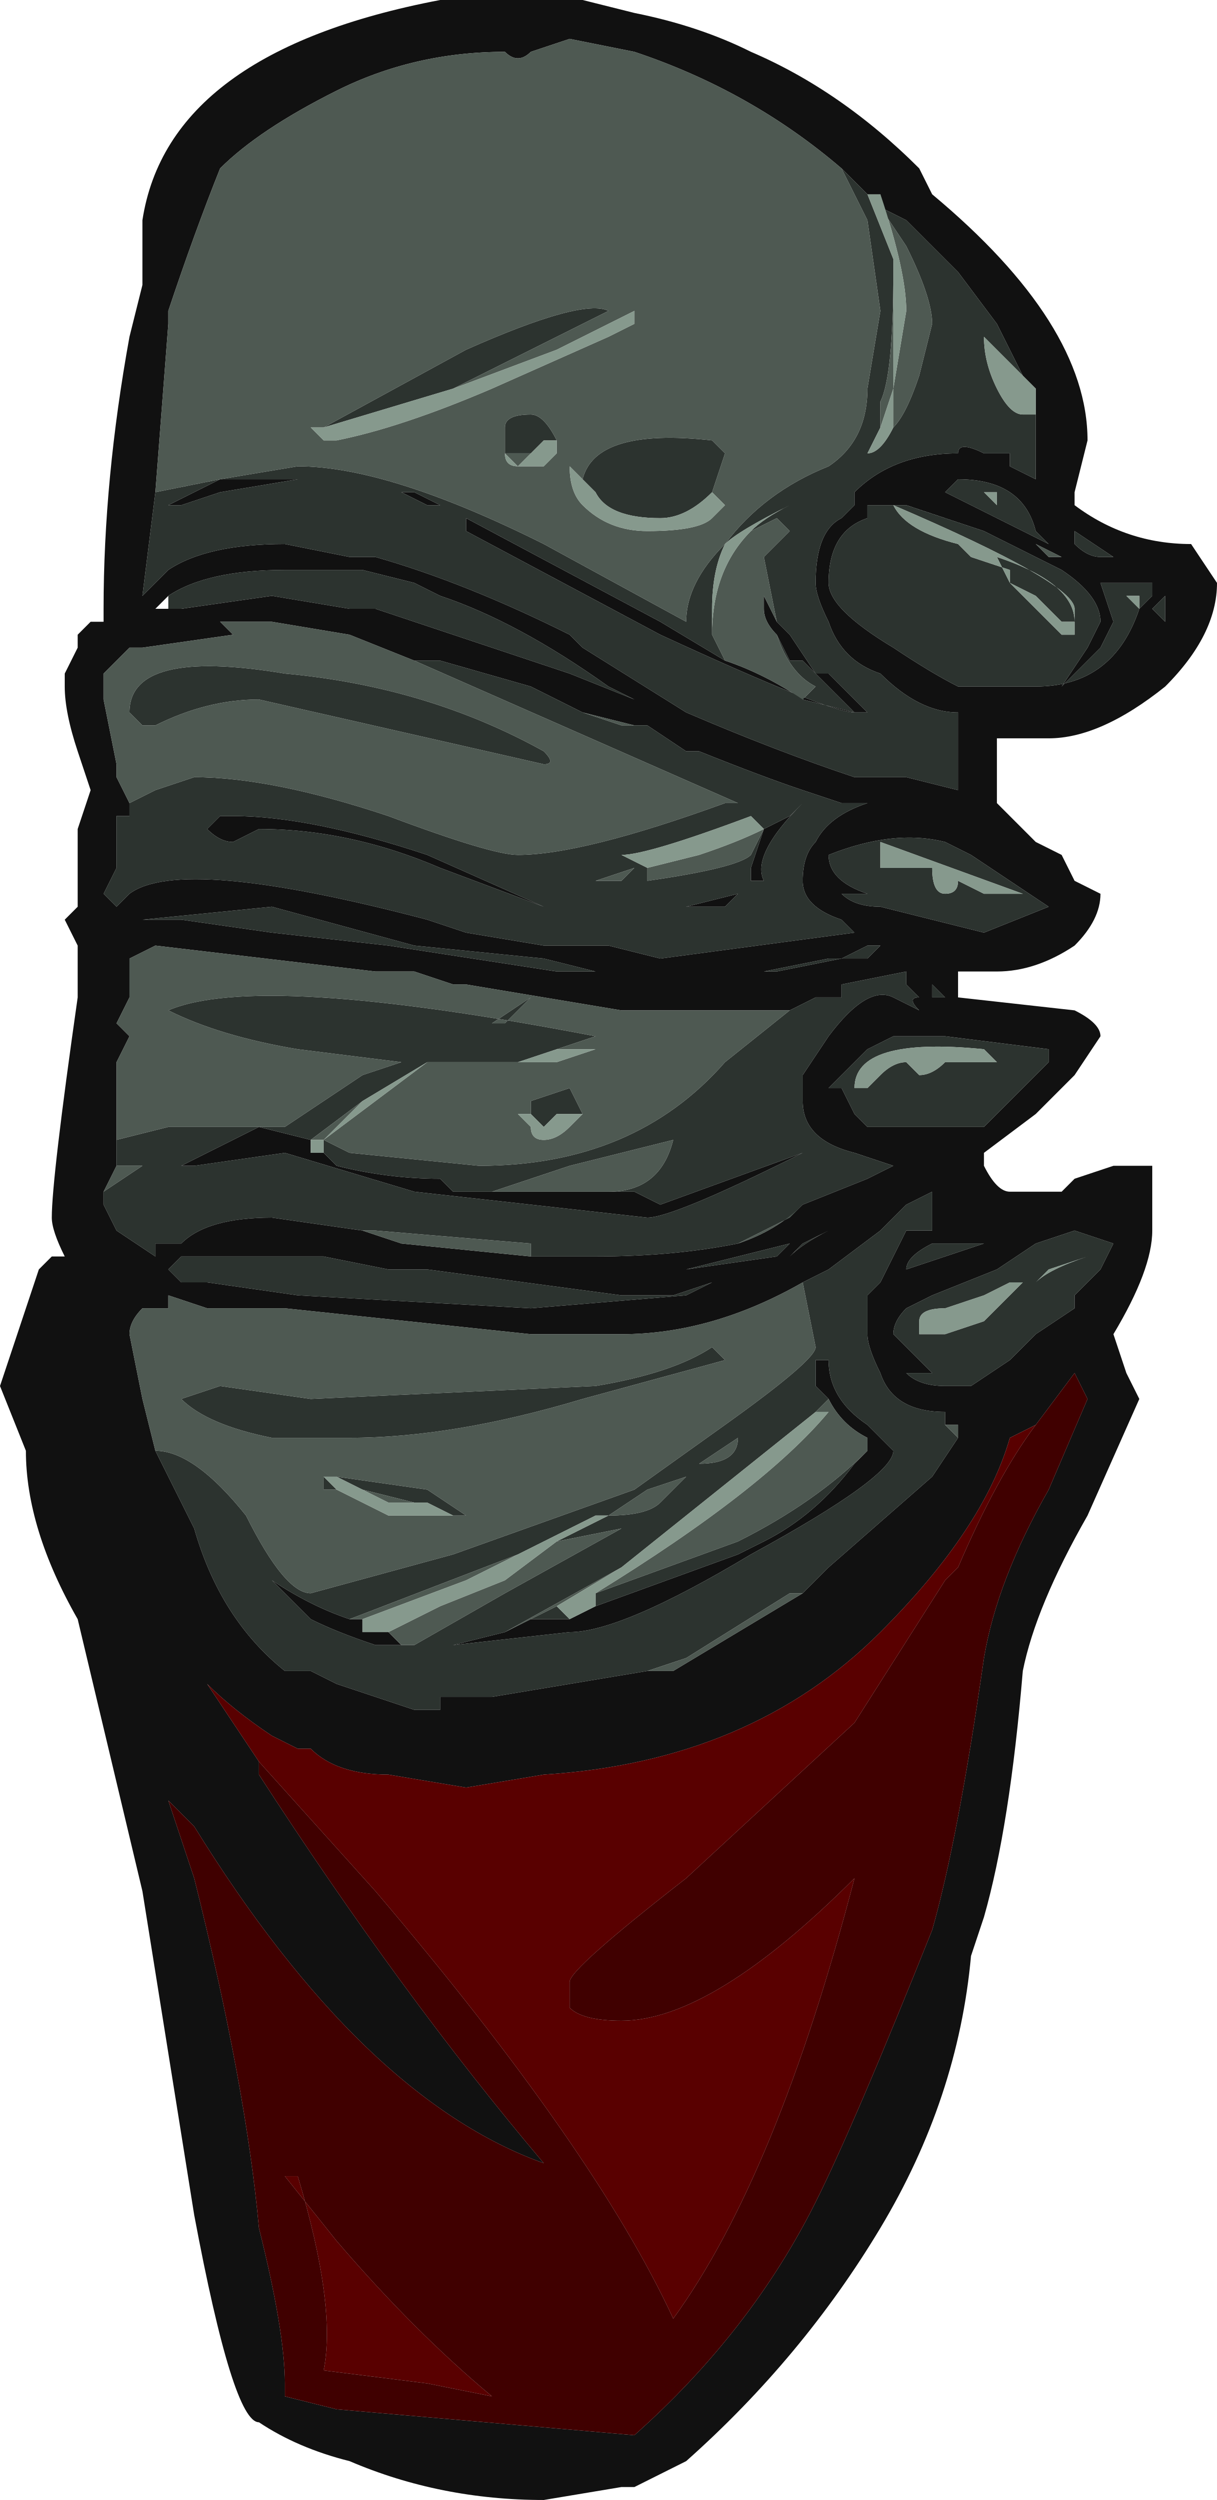 <?xml version="1.0" encoding="UTF-8" standalone="no"?>
<svg xmlns:ffdec="https://www.free-decompiler.com/flash" xmlns:xlink="http://www.w3.org/1999/xlink" ffdec:objectType="frame" height="67.55px" width="32.9px" xmlns="http://www.w3.org/2000/svg">
  <g transform="matrix(1.0, 0.0, 0.0, 1.0, -1.05, 48.3)">
    <use ffdec:characterId="39" height="9.65" transform="matrix(7.0, 0.0, 0.0, 7.0, 1.05, -48.3)" width="4.7" xlink:href="#shape0"/>
  </g>
  <defs>
    <g id="shape0" transform="matrix(1.0, 0.0, 0.0, 1.0, -0.15, 6.9)">
      <path d="M3.5 -6.15 L3.4 -6.25 Q3.05 -6.55 2.6 -6.7 L2.35 -6.75 2.2 -6.7 Q2.15 -6.65 2.1 -6.7 1.75 -6.7 1.45 -6.55 1.15 -6.4 1.0 -6.25 0.9 -6.0 0.8 -5.7 L0.8 -5.65 0.75 -5.0 0.7 -4.6 0.8 -4.7 Q0.95 -4.8 1.25 -4.8 L1.5 -4.75 1.6 -4.75 Q1.95 -4.65 2.35 -4.45 L2.4 -4.4 2.8 -4.15 Q3.15 -4.0 3.45 -3.9 L3.65 -3.9 3.85 -3.85 3.85 -4.15 Q3.7 -4.15 3.55 -4.3 3.4 -4.35 3.35 -4.5 3.3 -4.6 3.3 -4.65 3.3 -4.85 3.4 -4.9 L3.45 -4.95 3.45 -5.0 Q3.6 -5.15 3.85 -5.15 3.85 -5.2 3.95 -5.15 L4.05 -5.15 4.05 -5.1 4.15 -5.05 4.15 -5.3 4.15 -5.4 4.1 -5.45 4.0 -5.65 3.85 -5.85 3.65 -6.05 3.55 -6.1 3.55 -6.15 3.5 -6.15 M1.0 -5.05 L1.3 -5.05 1.0 -5.0 0.85 -4.95 0.8 -4.95 1.0 -5.05 M3.7 -6.25 L3.75 -6.15 Q4.35 -5.65 4.35 -5.2 L4.3 -5.0 4.3 -4.95 Q4.5 -4.8 4.75 -4.8 L4.85 -4.65 Q4.85 -4.45 4.65 -4.25 4.4 -4.05 4.2 -4.05 L4.0 -4.05 4.0 -3.8 4.15 -3.65 4.25 -3.6 4.3 -3.5 4.4 -3.45 Q4.4 -3.35 4.3 -3.25 4.15 -3.15 4.0 -3.15 L3.85 -3.15 3.85 -3.05 4.3 -3.0 Q4.4 -2.95 4.4 -2.9 L4.3 -2.75 4.15 -2.6 3.95 -2.45 3.95 -2.4 Q4.0 -2.3 4.05 -2.3 L4.25 -2.3 4.3 -2.35 4.45 -2.4 4.6 -2.4 4.6 -2.15 Q4.6 -2.0 4.45 -1.75 L4.5 -1.6 4.55 -1.5 4.35 -1.05 Q4.15 -0.7 4.1 -0.45 4.05 0.15 3.95 0.5 L3.9 0.65 Q3.85 1.2 3.55 1.7 3.25 2.2 2.8 2.6 L2.6 2.7 2.55 2.7 2.25 2.75 Q1.85 2.75 1.5 2.6 1.3 2.55 1.15 2.45 1.05 2.45 0.9 1.65 L0.7 0.4 0.45 -0.65 Q0.25 -1.0 0.25 -1.3 L0.15 -1.55 0.3 -2.0 0.35 -2.05 0.4 -2.05 Q0.35 -2.15 0.35 -2.2 0.35 -2.35 0.45 -3.05 L0.45 -3.25 0.4 -3.35 0.45 -3.4 0.45 -3.5 Q0.45 -3.6 0.45 -3.7 L0.5 -3.85 0.45 -4.0 Q0.4 -4.15 0.4 -4.25 L0.4 -4.3 0.45 -4.4 0.45 -4.45 0.5 -4.5 0.55 -4.5 0.55 -4.55 Q0.55 -5.05 0.65 -5.6 L0.7 -5.8 0.7 -6.05 Q0.8 -6.7 1.85 -6.9 L2.4 -6.9 2.6 -6.85 Q2.85 -6.8 3.05 -6.7 3.4 -6.55 3.7 -6.25 M3.8 -5.0 L4.2 -4.8 4.15 -4.85 Q4.1 -5.05 3.85 -5.05 L3.8 -5.0 M3.6 -4.95 L3.5 -4.95 3.5 -4.9 Q3.35 -4.85 3.35 -4.65 3.35 -4.55 3.6 -4.4 3.75 -4.3 3.85 -4.25 L4.15 -4.25 Q4.45 -4.25 4.55 -4.55 L4.6 -4.6 4.6 -4.65 4.4 -4.65 4.45 -4.5 4.4 -4.4 4.25 -4.25 4.35 -4.4 4.4 -4.5 Q4.4 -4.6 4.25 -4.7 L3.95 -4.85 3.65 -4.95 3.6 -4.95 3.6 -4.95 M4.3 -4.8 Q4.35 -4.75 4.4 -4.75 L4.45 -4.75 4.3 -4.85 4.3 -4.8 M4.25 -4.75 L4.15 -4.8 4.2 -4.75 4.25 -4.75 M2.95 -4.35 Q3.1 -4.3 3.25 -4.2 L3.45 -4.15 3.25 -4.35 3.2 -4.35 3.15 -4.45 Q3.1 -4.5 3.1 -4.55 L3.1 -4.6 3.15 -4.5 3.2 -4.45 3.3 -4.3 3.35 -4.3 3.5 -4.15 3.45 -4.15 Q3.35 -4.15 2.7 -4.45 L1.95 -4.85 1.95 -4.9 2.7 -4.5 2.95 -4.35 M3.2 -3.75 L3.25 -3.8 Q3.05 -3.6 3.1 -3.5 L3.05 -3.5 3.05 -3.55 3.1 -3.7 3.2 -3.75 M1.75 -4.35 L1.5 -4.45 1.2 -4.5 1.0 -4.5 1.05 -4.45 0.7 -4.4 0.65 -4.4 0.55 -4.3 0.55 -4.2 0.6 -3.95 0.6 -3.9 0.65 -3.8 0.65 -3.75 0.6 -3.75 0.6 -3.7 0.6 -3.55 0.55 -3.45 0.6 -3.4 0.65 -3.45 Q0.85 -3.6 1.8 -3.35 L1.95 -3.3 2.25 -3.25 2.5 -3.25 2.7 -3.2 3.45 -3.3 3.4 -3.35 Q3.25 -3.4 3.25 -3.5 3.25 -3.6 3.3 -3.65 3.35 -3.75 3.5 -3.8 L3.4 -3.8 3.25 -3.85 Q3.1 -3.9 2.85 -4.0 L2.8 -4.0 2.65 -4.1 2.6 -4.1 2.4 -4.15 2.2 -4.25 1.85 -4.35 1.75 -4.35 M3.8 -3.65 Q3.6 -3.7 3.35 -3.6 3.35 -3.5 3.5 -3.45 L3.4 -3.45 Q3.45 -3.4 3.55 -3.4 L3.95 -3.3 4.2 -3.4 3.9 -3.6 3.8 -3.65 M4.65 -4.6 L4.6 -4.55 4.65 -4.5 4.65 -4.6 M0.8 -4.55 L0.85 -4.55 1.2 -4.6 1.5 -4.55 1.6 -4.55 2.35 -4.3 2.6 -4.2 2.5 -4.25 Q2.15 -4.5 1.85 -4.6 L1.75 -4.65 1.55 -4.7 1.25 -4.7 Q0.95 -4.7 0.8 -4.6 L0.75 -4.55 0.8 -4.55 M1.05 -3.65 Q1.0 -3.65 0.95 -3.7 L1.0 -3.75 1.05 -3.75 Q1.35 -3.75 1.8 -3.6 L2.25 -3.4 2.8 -3.4 3.0 -3.45 2.95 -3.4 2.25 -3.4 1.85 -3.55 Q1.5 -3.7 1.15 -3.7 L1.05 -3.65 M1.8 -4.95 L1.7 -5.0 1.75 -5.0 1.85 -4.95 1.8 -4.95 M2.65 -3.15 L3.15 -3.15 3.4 -3.2 3.5 -3.2 3.55 -3.25 3.5 -3.25 3.4 -3.2 3.35 -3.2 3.1 -3.15 2.65 -3.15 M2.45 -3.15 L2.25 -3.2 1.75 -3.25 1.2 -3.4 0.7 -3.35 0.85 -3.35 1.2 -3.3 1.65 -3.25 2.3 -3.15 2.45 -3.15 M3.2 -3.0 L2.55 -3.0 1.95 -3.1 1.9 -3.1 1.75 -3.15 1.6 -3.15 0.75 -3.25 0.65 -3.2 0.65 -3.05 0.6 -2.95 0.65 -2.9 0.6 -2.8 0.6 -2.7 Q0.6 -2.5 0.6 -2.4 L0.55 -2.3 0.55 -2.25 0.6 -2.15 0.75 -2.05 0.75 -2.1 0.85 -2.1 Q0.95 -2.2 1.2 -2.2 L1.55 -2.15 1.7 -2.1 2.2 -2.05 2.45 -2.05 Q2.75 -2.05 3.0 -2.1 3.15 -2.15 3.25 -2.25 L3.5 -2.35 3.6 -2.4 3.45 -2.45 Q3.25 -2.5 3.25 -2.65 L3.25 -2.75 3.35 -2.9 Q3.5 -3.1 3.6 -3.05 L3.7 -3.0 Q3.65 -3.05 3.7 -3.05 L3.65 -3.1 3.65 -3.15 3.4 -3.1 3.4 -3.05 3.3 -3.05 3.2 -3.0 M1.35 -2.5 L1.35 -2.45 1.4 -2.45 1.45 -2.4 Q1.65 -2.35 1.85 -2.35 L1.9 -2.3 2.05 -2.3 2.2 -2.3 2.6 -2.3 2.7 -2.25 3.25 -2.45 Q2.75 -2.2 2.65 -2.2 L1.75 -2.3 1.25 -2.45 0.9 -2.4 0.85 -2.4 1.15 -2.55 1.35 -2.5 M0.8 -2.0 L0.85 -1.95 0.95 -1.95 1.3 -1.9 2.2 -1.85 2.8 -1.9 2.9 -1.95 2.75 -1.9 2.55 -1.9 1.8 -2.0 1.65 -2.0 1.4 -2.05 0.85 -2.05 0.8 -2.0 0.8 -2.0 M3.25 -1.95 Q2.9 -1.75 2.55 -1.75 L2.2 -1.75 1.25 -1.85 0.95 -1.85 0.8 -1.9 0.8 -1.85 0.7 -1.85 Q0.65 -1.8 0.65 -1.75 L0.7 -1.5 0.75 -1.3 0.9 -1.0 Q1.0 -0.65 1.25 -0.45 L1.35 -0.45 1.45 -0.4 1.75 -0.3 1.85 -0.3 1.85 -0.35 2.05 -0.35 2.65 -0.45 2.75 -0.45 Q3.0 -0.6 3.25 -0.75 L3.35 -0.85 3.75 -1.2 3.85 -1.35 3.85 -1.4 3.8 -1.4 3.8 -1.45 Q3.6 -1.45 3.55 -1.6 3.5 -1.7 3.5 -1.75 L3.5 -1.9 3.55 -1.95 3.65 -2.15 3.75 -2.15 3.75 -2.3 3.65 -2.25 3.55 -2.15 3.35 -2.0 3.25 -1.95 M1.6 -0.55 Q1.45 -0.6 1.35 -0.65 L1.2 -0.8 Q1.35 -0.7 1.5 -0.65 L1.55 -0.65 1.55 -0.6 1.65 -0.6 1.7 -0.55 1.75 -0.55 1.9 -0.55 2.1 -0.6 2.2 -0.65 2.35 -0.65 2.45 -0.7 3.0 -0.9 3.1 -0.95 Q3.3 -1.05 3.45 -1.25 L3.5 -1.3 3.5 -1.35 Q3.4 -1.4 3.35 -1.5 L3.3 -1.55 3.3 -1.65 3.35 -1.65 Q3.35 -1.5 3.5 -1.4 3.55 -1.35 3.6 -1.3 3.6 -1.2 3.05 -0.9 2.55 -0.6 2.35 -0.6 L1.9 -0.55 1.8 -0.55 1.6 -0.55 M4.15 -1.4 L4.05 -1.35 Q3.95 -1.0 3.55 -0.6 3.05 -0.1 2.25 -0.05 L1.95 0.0 1.65 -0.05 Q1.45 -0.05 1.35 -0.15 L1.3 -0.15 1.2 -0.2 Q1.05 -0.3 0.95 -0.4 L1.15 -0.1 1.15 -0.05 Q1.7 0.8 2.25 1.45 1.55 1.2 0.9 0.15 L0.8 0.05 0.9 0.35 Q1.1 1.15 1.15 1.7 1.25 2.1 1.25 2.3 L1.25 2.35 1.45 2.4 2.6 2.5 Q3.05 2.1 3.3 1.6 3.45 1.3 3.75 0.55 3.85 0.2 3.95 -0.5 4.0 -0.8 4.2 -1.15 L4.35 -1.5 4.3 -1.6 4.15 -1.4 M4.45 -2.1 L4.3 -2.15 4.15 -2.1 4.0 -2.0 3.75 -1.9 3.65 -1.85 Q3.6 -1.8 3.6 -1.75 L3.75 -1.6 3.65 -1.6 Q3.7 -1.55 3.8 -1.55 L3.9 -1.55 4.05 -1.65 4.15 -1.75 4.3 -1.85 4.3 -1.9 4.4 -2.0 4.45 -2.1 M3.6 -2.9 L3.5 -2.85 3.35 -2.7 3.4 -2.7 3.45 -2.6 3.5 -2.55 3.95 -2.55 4.2 -2.8 4.2 -2.85 3.8 -2.9 3.6 -2.9 M3.75 -3.05 L3.8 -3.05 3.75 -3.1 3.75 -3.05 M3.2 -2.1 L2.8 -2.0 3.15 -2.05 3.2 -2.1 M3.25 -2.1 L3.35 -2.15 Q3.25 -2.1 3.2 -2.05 L3.25 -2.1 M3.85 -2.1 L3.75 -2.1 Q3.65 -2.05 3.65 -2.0 L3.95 -2.1 3.85 -2.1" fill="#111111" fill-rule="evenodd" stroke="none"/>
      <path d="M3.4 -6.25 L3.5 -6.15 3.6 -5.9 3.6 -5.85 Q3.6 -5.45 3.55 -5.35 L3.55 -5.25 3.5 -5.15 Q3.55 -5.15 3.6 -5.25 3.65 -5.3 3.7 -5.45 L3.75 -5.65 Q3.75 -5.75 3.65 -5.95 L3.55 -6.1 3.65 -6.05 3.85 -5.85 4.0 -5.65 4.1 -5.45 Q4.0 -5.55 3.95 -5.6 3.95 -5.5 4.0 -5.4 4.05 -5.3 4.1 -5.3 L4.15 -5.3 4.15 -5.05 4.05 -5.1 4.05 -5.15 3.95 -5.15 Q3.85 -5.2 3.85 -5.15 3.6 -5.15 3.45 -5.0 L3.45 -4.95 3.4 -4.9 Q3.3 -4.85 3.3 -4.65 3.3 -4.6 3.35 -4.5 3.4 -4.35 3.55 -4.3 3.7 -4.15 3.85 -4.15 L3.85 -3.85 3.65 -3.9 3.45 -3.9 Q3.15 -4.0 2.8 -4.15 L2.4 -4.4 2.35 -4.45 Q1.95 -4.65 1.6 -4.75 L1.5 -4.75 1.25 -4.8 Q0.95 -4.8 0.8 -4.7 L0.7 -4.6 0.75 -5.0 1.0 -5.05 1.3 -5.1 Q1.65 -5.1 2.25 -4.8 L2.8 -4.5 Q2.8 -4.65 2.95 -4.8 3.1 -5.0 3.35 -5.1 3.5 -5.2 3.5 -5.4 L3.55 -5.7 3.5 -6.05 3.4 -6.25 M1.0 -5.05 L0.8 -4.95 0.85 -4.95 1.0 -5.0 1.3 -5.05 1.0 -5.05 M4.0 -4.95 L4.0 -5.0 3.95 -5.0 4.0 -4.95 M3.8 -5.0 L3.85 -5.05 Q4.1 -5.05 4.15 -4.85 L4.2 -4.8 3.8 -5.0 M3.6 -4.95 Q3.65 -4.85 3.85 -4.8 L3.9 -4.75 4.05 -4.7 4.05 -4.65 4.25 -4.45 4.3 -4.45 4.3 -4.5 4.25 -4.5 4.15 -4.6 4.05 -4.65 4.0 -4.75 Q4.3 -4.65 4.3 -4.5 L4.3 -4.55 Q4.3 -4.65 3.6 -4.95 L3.65 -4.95 3.95 -4.85 4.25 -4.7 Q4.4 -4.6 4.4 -4.5 L4.35 -4.4 4.25 -4.25 4.4 -4.4 4.45 -4.5 4.4 -4.65 4.6 -4.65 4.6 -4.6 4.55 -4.55 Q4.45 -4.25 4.15 -4.25 L3.85 -4.25 Q3.75 -4.3 3.6 -4.4 3.35 -4.55 3.35 -4.65 3.35 -4.85 3.5 -4.9 L3.5 -4.95 3.6 -4.95 M4.3 -4.8 L4.3 -4.85 4.45 -4.75 4.4 -4.75 Q4.35 -4.75 4.3 -4.8 M2.4 -5.05 Q2.45 -5.25 2.9 -5.2 L2.95 -5.15 2.9 -5.0 Q2.8 -4.9 2.7 -4.9 2.5 -4.9 2.45 -5.0 L2.4 -5.05 M3.15 -4.5 L3.1 -4.75 3.2 -4.85 3.15 -4.9 3.05 -4.85 Q3.1 -4.9 3.2 -4.95 3.0 -4.85 2.95 -4.8 2.9 -4.7 2.9 -4.55 L2.9 -4.45 2.95 -4.35 2.7 -4.5 1.95 -4.9 1.95 -4.85 2.7 -4.45 Q3.35 -4.15 3.45 -4.15 L3.5 -4.15 3.35 -4.3 3.3 -4.3 3.2 -4.45 3.15 -4.5 M3.25 -4.2 L3.3 -4.25 Q3.2 -4.3 3.15 -4.45 L3.2 -4.35 3.25 -4.35 3.45 -4.15 3.25 -4.2 M3.2 -4.95 L3.2 -4.95 M3.1 -3.7 L3.05 -3.75 Q2.65 -3.6 2.55 -3.6 L2.65 -3.55 2.65 -3.5 Q3.0 -3.55 3.05 -3.6 L3.1 -3.7 3.05 -3.55 3.05 -3.5 3.1 -3.5 Q3.05 -3.6 3.25 -3.8 L3.2 -3.75 3.1 -3.7 M0.65 -3.8 L0.75 -3.85 0.9 -3.9 Q1.2 -3.9 1.65 -3.75 2.05 -3.6 2.15 -3.6 2.4 -3.6 2.95 -3.8 L3.0 -3.8 1.75 -4.35 1.85 -4.35 2.2 -4.25 2.4 -4.15 2.55 -4.1 2.6 -4.1 2.65 -4.1 2.8 -4.0 2.85 -4.0 Q3.1 -3.9 3.25 -3.85 L3.4 -3.8 3.5 -3.8 Q3.35 -3.75 3.3 -3.65 3.25 -3.6 3.25 -3.5 3.25 -3.4 3.4 -3.35 L3.45 -3.3 2.7 -3.2 2.5 -3.25 2.25 -3.25 1.95 -3.3 1.8 -3.35 Q0.85 -3.6 0.65 -3.45 L0.6 -3.4 0.55 -3.45 0.6 -3.55 0.6 -3.7 0.6 -3.75 0.65 -3.75 0.65 -3.8 M3.55 -3.6 L3.55 -3.55 3.75 -3.55 Q3.75 -3.45 3.8 -3.45 3.85 -3.45 3.85 -3.5 L3.95 -3.45 4.1 -3.45 3.55 -3.65 3.55 -3.6 M4.65 -4.6 L4.65 -4.5 4.6 -4.55 4.65 -4.6 M3.8 -3.65 L3.9 -3.6 4.2 -3.4 3.95 -3.3 3.55 -3.4 Q3.45 -3.4 3.4 -3.45 L3.5 -3.45 Q3.35 -3.5 3.35 -3.6 3.6 -3.7 3.8 -3.65 M4.55 -4.6 L4.5 -4.6 4.55 -4.55 4.55 -4.6 M1.4 -5.25 L1.95 -5.55 Q2.4 -5.75 2.5 -5.7 L1.9 -5.4 1.4 -5.25 M0.8 -4.6 Q0.95 -4.7 1.25 -4.7 L1.55 -4.7 1.75 -4.65 1.85 -4.6 Q2.15 -4.5 2.5 -4.25 L2.6 -4.2 2.35 -4.3 1.6 -4.55 1.5 -4.55 1.2 -4.6 0.85 -4.55 0.8 -4.55 0.8 -4.6 M0.65 -4.15 Q0.65 -4.4 1.25 -4.3 1.8 -4.25 2.25 -4.0 2.3 -3.95 2.25 -3.95 L1.15 -4.2 Q0.95 -4.2 0.75 -4.1 L0.7 -4.1 0.65 -4.15 M1.05 -3.65 L1.15 -3.7 Q1.5 -3.7 1.85 -3.55 L2.25 -3.4 2.95 -3.4 3.0 -3.45 2.8 -3.4 2.25 -3.4 1.8 -3.6 Q1.35 -3.75 1.05 -3.75 L1.0 -3.75 0.95 -3.7 Q1.0 -3.65 1.05 -3.65 M2.3 -5.2 L2.25 -5.2 2.2 -5.15 2.1 -5.15 2.1 -5.25 Q2.1 -5.3 2.2 -5.3 2.25 -5.3 2.3 -5.2 M1.8 -4.95 L1.85 -4.95 1.75 -5.0 1.7 -5.0 1.8 -4.95 M2.6 -3.55 L2.45 -3.5 2.55 -3.5 2.6 -3.55 M2.45 -3.15 L2.3 -3.15 1.65 -3.25 1.2 -3.3 0.85 -3.35 0.7 -3.35 1.2 -3.4 1.75 -3.25 2.25 -3.2 2.45 -3.15 M2.65 -3.15 L3.1 -3.15 3.35 -3.2 3.4 -3.2 3.5 -3.25 3.55 -3.25 3.5 -3.2 3.4 -3.2 3.15 -3.15 2.65 -3.15 M2.2 -2.65 L2.35 -2.7 2.4 -2.6 2.3 -2.6 2.25 -2.55 2.2 -2.6 2.2 -2.65 M1.4 -2.5 L1.5 -2.45 2.0 -2.4 Q2.6 -2.4 2.95 -2.8 L3.2 -3.0 3.3 -3.05 3.4 -3.05 3.4 -3.1 3.65 -3.15 3.65 -3.1 3.7 -3.05 Q3.65 -3.05 3.7 -3.0 L3.6 -3.05 Q3.5 -3.1 3.35 -2.9 L3.25 -2.75 3.25 -2.65 Q3.25 -2.5 3.45 -2.45 L3.6 -2.4 3.5 -2.35 3.25 -2.25 3.2 -2.2 3.0 -2.1 Q2.75 -2.05 2.45 -2.05 L2.2 -2.05 2.2 -2.1 1.6 -2.15 1.55 -2.15 1.2 -2.2 Q0.95 -2.2 0.85 -2.1 L0.75 -2.1 0.75 -2.05 0.6 -2.15 0.55 -2.25 0.55 -2.3 0.7 -2.4 0.6 -2.4 0.6 -2.5 0.8 -2.55 1.25 -2.55 1.55 -2.75 1.7 -2.8 1.3 -2.85 Q1.0 -2.9 0.8 -3.0 1.15 -3.15 2.45 -2.9 L2.15 -2.8 1.8 -2.8 1.55 -2.65 1.35 -2.5 1.4 -2.5 1.35 -2.5 1.15 -2.55 0.85 -2.4 0.9 -2.4 1.25 -2.45 1.75 -2.3 2.65 -2.2 Q2.75 -2.2 3.25 -2.45 L2.7 -2.25 2.6 -2.3 2.2 -2.3 2.5 -2.3 Q2.7 -2.3 2.75 -2.5 L2.35 -2.4 2.05 -2.3 1.9 -2.3 1.85 -2.35 Q1.65 -2.35 1.45 -2.4 L1.4 -2.45 1.4 -2.5 M2.1 -2.95 L2.05 -2.95 2.2 -3.05 2.1 -2.95 M0.8 -2.0 L0.85 -2.05 1.4 -2.05 1.65 -2.0 1.8 -2.0 2.55 -1.9 2.75 -1.9 2.9 -1.95 2.8 -1.9 2.2 -1.85 1.3 -1.9 0.95 -1.95 0.85 -1.95 0.8 -2.0 M0.75 -1.3 Q0.9 -1.3 1.1 -1.05 1.25 -0.75 1.35 -0.75 L1.9 -0.9 2.6 -1.15 2.95 -1.4 Q3.3 -1.65 3.3 -1.7 L3.25 -1.95 3.35 -2.0 3.55 -2.15 3.65 -2.25 3.75 -2.3 3.75 -2.15 3.65 -2.15 3.55 -1.95 3.5 -1.9 3.5 -1.75 Q3.5 -1.7 3.55 -1.6 3.6 -1.45 3.8 -1.45 L3.8 -1.4 3.85 -1.35 3.75 -1.2 3.35 -0.85 3.25 -0.75 3.2 -0.75 2.8 -0.5 2.65 -0.45 2.05 -0.35 1.85 -0.35 1.85 -0.3 1.75 -0.3 1.45 -0.4 1.35 -0.45 1.25 -0.45 Q1.0 -0.65 0.9 -1.0 L0.75 -1.3 M1.0 -1.55 L1.35 -1.5 2.45 -1.55 Q2.75 -1.6 2.9 -1.7 L2.95 -1.65 2.4 -1.5 Q1.9 -1.35 1.5 -1.35 L1.2 -1.35 Q0.95 -1.4 0.85 -1.5 L1.0 -1.55 M1.4 -1.2 L1.45 -1.15 1.4 -1.15 1.4 -1.2 1.45 -1.2 1.4 -1.2 M1.95 -1.05 L1.9 -1.05 1.8 -1.1 1.75 -1.1 1.55 -1.15 1.45 -1.2 1.8 -1.15 1.95 -1.05 M1.5 -0.65 Q1.35 -0.7 1.2 -0.8 L1.35 -0.65 Q1.45 -0.6 1.6 -0.55 L1.8 -0.55 1.9 -0.55 2.35 -0.6 Q2.55 -0.6 3.05 -0.9 3.6 -1.2 3.6 -1.3 3.55 -1.35 3.5 -1.4 3.35 -1.5 3.35 -1.65 L3.3 -1.65 3.3 -1.55 3.35 -1.5 3.3 -1.45 2.55 -0.85 2.1 -0.6 1.9 -0.55 1.75 -0.55 2.1 -0.75 2.55 -1.0 2.3 -0.95 2.5 -1.05 2.45 -1.05 2.15 -0.9 1.5 -0.65 M2.5 -1.05 Q2.65 -1.05 2.7 -1.1 L2.8 -1.2 2.65 -1.15 2.5 -1.05 M2.3 -0.7 L2.35 -0.65 2.2 -0.65 2.3 -0.7 M2.45 -0.7 L2.45 -0.75 3.0 -0.95 Q3.3 -1.1 3.5 -1.3 L3.45 -1.25 Q3.3 -1.05 3.1 -0.95 L3.0 -0.9 2.45 -0.7 M3.75 -3.05 L3.75 -3.1 3.8 -3.05 3.75 -3.05 M3.6 -2.9 L3.8 -2.9 4.2 -2.85 4.2 -2.8 3.95 -2.55 3.5 -2.55 3.45 -2.6 3.4 -2.7 3.35 -2.7 3.5 -2.85 3.6 -2.9 M4.45 -2.1 L4.4 -2.0 4.3 -1.9 4.3 -1.85 4.15 -1.75 4.05 -1.65 3.9 -1.55 3.8 -1.55 Q3.7 -1.55 3.65 -1.6 L3.75 -1.6 3.6 -1.75 Q3.6 -1.8 3.65 -1.85 L3.75 -1.9 4.0 -2.0 4.15 -2.1 4.3 -2.15 4.45 -2.1 M3.65 -2.8 L3.7 -2.75 Q3.75 -2.75 3.8 -2.8 L4.0 -2.8 3.95 -2.85 Q3.45 -2.9 3.45 -2.7 L3.5 -2.7 3.55 -2.75 Q3.6 -2.8 3.65 -2.8 M3.25 -2.1 L3.2 -2.05 Q3.25 -2.1 3.35 -2.15 L3.25 -2.1 M3.2 -2.1 L3.15 -2.05 2.8 -2.0 3.2 -2.1 M3.85 -2.1 L3.95 -2.1 3.65 -2.0 Q3.65 -2.05 3.75 -2.1 L3.85 -2.1 M4.35 -2.05 L4.2 -2.0 4.15 -1.95 Q4.2 -2.0 4.35 -2.05 M3.95 -1.9 L3.8 -1.85 Q3.7 -1.85 3.7 -1.8 L3.7 -1.75 3.8 -1.75 3.95 -1.8 4.1 -1.95 4.05 -1.95 3.95 -1.9 M2.85 -1.25 Q3.0 -1.25 3.0 -1.35 L2.85 -1.25" fill="#2c332f" fill-rule="evenodd" stroke="none"/>
      <path d="M3.55 -6.15 L3.55 -6.1 3.65 -5.95 Q3.75 -5.75 3.75 -5.65 L3.7 -5.45 Q3.65 -5.3 3.6 -5.25 L3.6 -5.4 3.65 -5.7 Q3.65 -5.85 3.55 -6.15 M0.75 -5.0 L0.8 -5.65 0.8 -5.7 Q0.9 -6.0 1.0 -6.25 1.15 -6.4 1.45 -6.55 1.75 -6.7 2.1 -6.7 2.15 -6.65 2.2 -6.7 L2.35 -6.75 2.6 -6.7 Q3.05 -6.55 3.4 -6.25 L3.5 -6.05 3.55 -5.7 3.5 -5.4 Q3.5 -5.2 3.35 -5.1 3.1 -5.0 2.95 -4.8 2.8 -4.65 2.8 -4.5 L2.25 -4.8 Q1.65 -5.1 1.3 -5.1 L1.0 -5.05 0.75 -5.0 M3.6 -5.85 L3.6 -5.4 3.55 -5.25 3.55 -5.35 Q3.6 -5.45 3.6 -5.85 M4.25 -4.75 L4.2 -4.75 4.15 -4.8 4.25 -4.75 M2.9 -5.0 L2.95 -5.15 2.9 -5.2 Q2.45 -5.25 2.4 -5.05 L2.35 -5.1 Q2.35 -5.0 2.4 -4.95 2.5 -4.85 2.65 -4.85 2.85 -4.85 2.9 -4.9 L2.95 -4.95 2.9 -5.0 M3.05 -4.85 L3.15 -4.9 3.2 -4.85 3.1 -4.75 3.15 -4.5 3.1 -4.6 3.1 -4.55 Q3.1 -4.5 3.15 -4.45 3.2 -4.3 3.3 -4.25 L3.25 -4.2 Q3.1 -4.3 2.95 -4.35 L2.9 -4.45 Q2.9 -4.7 3.05 -4.85 M3.2 -4.95 L3.2 -4.95 M3.1 -3.7 L3.05 -3.6 Q3.0 -3.55 2.65 -3.5 L2.65 -3.55 2.85 -3.6 Q3.0 -3.65 3.1 -3.7 M1.75 -4.35 L3.0 -3.8 2.95 -3.8 Q2.4 -3.6 2.15 -3.6 2.05 -3.6 1.65 -3.75 1.2 -3.9 0.9 -3.9 L0.75 -3.85 0.65 -3.8 0.6 -3.9 0.6 -3.95 0.55 -4.2 0.55 -4.3 0.65 -4.4 0.7 -4.4 1.05 -4.45 1.0 -4.5 1.2 -4.5 1.5 -4.45 1.75 -4.35 M0.6 -3.75 L0.6 -3.7 0.6 -3.75 M2.6 -4.1 L2.55 -4.1 2.4 -4.15 2.2 -4.25 2.4 -4.15 2.6 -4.1 M1.4 -5.25 L1.35 -5.25 1.4 -5.2 1.45 -5.2 Q1.7 -5.25 2.05 -5.4 L2.5 -5.6 2.6 -5.65 2.6 -5.7 2.3 -5.55 1.9 -5.4 2.5 -5.7 Q2.4 -5.75 1.95 -5.55 L1.4 -5.25 M0.65 -4.15 L0.7 -4.1 0.75 -4.1 Q0.95 -4.2 1.15 -4.2 L2.25 -3.95 Q2.3 -3.95 2.25 -4.0 1.8 -4.25 1.25 -4.3 0.65 -4.4 0.65 -4.15 M2.1 -5.25 L2.1 -5.15 Q2.1 -5.1 2.15 -5.1 L2.25 -5.1 2.3 -5.15 2.3 -5.2 Q2.25 -5.3 2.2 -5.3 2.1 -5.3 2.1 -5.25 M2.2 -5.15 L2.15 -5.1 2.1 -5.15 2.2 -5.15 M2.6 -3.55 L2.55 -3.5 2.45 -3.5 2.6 -3.55 M2.4 -2.6 L2.35 -2.7 2.2 -2.65 2.2 -2.6 2.15 -2.6 2.2 -2.55 Q2.2 -2.5 2.25 -2.5 2.3 -2.5 2.35 -2.55 L2.4 -2.6 M1.4 -2.5 L1.8 -2.8 2.3 -2.8 2.45 -2.85 2.3 -2.85 2.15 -2.8 2.45 -2.9 Q1.15 -3.15 0.8 -3.0 1.0 -2.9 1.3 -2.85 L1.7 -2.8 1.55 -2.75 1.25 -2.55 0.8 -2.55 0.6 -2.5 0.6 -2.4 0.7 -2.4 0.55 -2.3 0.6 -2.4 Q0.6 -2.5 0.6 -2.7 L0.6 -2.8 0.65 -2.9 0.6 -2.95 0.65 -3.05 0.65 -3.2 0.75 -3.25 1.6 -3.15 1.75 -3.15 1.9 -3.1 1.95 -3.1 2.55 -3.0 3.2 -3.0 2.95 -2.8 Q2.6 -2.4 2.0 -2.4 L1.5 -2.45 1.4 -2.5 1.35 -2.5 1.55 -2.65 1.4 -2.5 M2.1 -2.95 L2.2 -3.05 2.05 -2.95 2.1 -2.95 M2.2 -2.05 L1.7 -2.1 1.55 -2.15 1.6 -2.15 2.2 -2.1 2.2 -2.05 M3.0 -2.1 L3.2 -2.2 3.25 -2.25 Q3.15 -2.15 3.0 -2.1 M2.05 -2.3 L2.35 -2.4 2.75 -2.5 Q2.7 -2.3 2.5 -2.3 L2.2 -2.3 2.05 -2.3 M0.75 -1.3 L0.7 -1.5 0.65 -1.75 Q0.65 -1.8 0.7 -1.85 L0.8 -1.85 0.8 -1.9 0.95 -1.85 1.25 -1.85 2.2 -1.75 2.55 -1.75 Q2.9 -1.75 3.25 -1.95 L3.3 -1.7 Q3.3 -1.65 2.95 -1.4 L2.6 -1.15 1.9 -0.9 1.35 -0.75 Q1.25 -0.75 1.1 -1.05 0.9 -1.3 0.75 -1.3 M3.8 -1.4 L3.85 -1.4 3.85 -1.35 3.8 -1.4 M3.25 -0.75 Q3.0 -0.6 2.75 -0.45 L2.65 -0.45 2.8 -0.5 3.2 -0.75 3.25 -0.75 M1.0 -1.55 L0.85 -1.5 Q0.95 -1.4 1.2 -1.35 L1.5 -1.35 Q1.9 -1.35 2.4 -1.5 L2.95 -1.65 2.9 -1.7 Q2.75 -1.6 2.45 -1.55 L1.35 -1.5 1.0 -1.55 M1.45 -1.15 L1.65 -1.05 1.95 -1.05 1.8 -1.15 1.45 -1.2 1.4 -1.2 1.4 -1.15 1.45 -1.15 M1.8 -1.1 L1.65 -1.1 1.55 -1.15 1.75 -1.1 1.8 -1.1 M1.5 -0.65 L2.15 -0.9 1.95 -0.8 1.55 -0.65 1.5 -0.65 M2.5 -1.05 L2.65 -1.15 2.8 -1.2 2.7 -1.1 Q2.65 -1.05 2.5 -1.05 M2.3 -0.95 L2.55 -1.0 2.1 -0.75 1.75 -0.55 1.7 -0.55 1.65 -0.6 1.85 -0.7 2.1 -0.8 2.3 -0.95 M2.1 -0.6 L2.55 -0.85 2.3 -0.7 2.2 -0.65 2.1 -0.6 M3.3 -1.45 L3.35 -1.5 3.3 -1.55 3.35 -1.5 Q3.4 -1.4 3.5 -1.35 L3.5 -1.3 Q3.3 -1.1 3.0 -0.95 L2.45 -0.75 Q3.1 -1.15 3.35 -1.45 L3.3 -1.45 M1.8 -0.55 L1.6 -0.55 1.8 -0.55 M3.1 -1.25 L3.1 -1.25 M2.85 -1.25 L3.0 -1.35 Q3.0 -1.25 2.85 -1.25" fill="#4e5952" fill-rule="evenodd" stroke="none"/>
      <path d="M1.15 -0.1 L0.95 -0.4 Q1.05 -0.3 1.2 -0.2 L1.3 -0.15 1.35 -0.15 Q1.45 -0.05 1.65 -0.05 L1.95 0.0 2.25 -0.05 Q3.05 -0.1 3.55 -0.6 3.95 -1.0 4.05 -1.35 L4.15 -1.4 Q4.0 -1.2 3.85 -0.85 L3.8 -0.8 3.45 -0.25 2.8 0.35 Q2.35 0.7 2.35 0.75 L2.35 0.85 Q2.4 0.9 2.55 0.9 2.9 0.9 3.45 0.35 3.15 1.5 2.75 2.05 2.45 1.4 1.6 0.4 L1.15 -0.1 M1.25 1.5 L1.25 1.5 1.45 1.75 Q1.75 2.1 2.05 2.35 L1.8 2.3 1.4 2.25 Q1.45 2.0 1.3 1.5 L1.25 1.5" fill="#590000" fill-rule="evenodd" stroke="none"/>
      <path d="M4.15 -1.4 L4.3 -1.6 4.35 -1.5 4.2 -1.15 Q4.0 -0.8 3.95 -0.5 3.85 0.2 3.75 0.55 3.45 1.3 3.3 1.6 3.05 2.1 2.6 2.5 L1.45 2.4 1.25 2.35 1.25 2.3 Q1.25 2.1 1.15 1.7 1.1 1.15 0.9 0.35 L0.8 0.05 0.9 0.15 Q1.55 1.2 2.25 1.45 1.7 0.8 1.15 -0.05 L1.15 -0.1 1.6 0.4 Q2.45 1.4 2.75 2.05 3.15 1.5 3.45 0.35 2.9 0.9 2.55 0.9 2.4 0.9 2.35 0.85 L2.35 0.75 Q2.35 0.7 2.8 0.35 L3.45 -0.25 3.8 -0.8 3.85 -0.85 Q4.0 -1.2 4.15 -1.4 M1.3 1.5 Q1.45 2.0 1.4 2.25 L1.8 2.3 2.05 2.35 Q1.75 2.1 1.45 1.75 L1.25 1.5 1.3 1.5 M1.25 1.5 L1.25 1.5" fill="#400000" fill-rule="evenodd" stroke="none"/>
      <path d="M3.5 -6.15 L3.55 -6.15 Q3.65 -5.85 3.65 -5.7 L3.6 -5.4 3.6 -5.25 Q3.55 -5.15 3.5 -5.15 L3.55 -5.25 3.6 -5.4 3.6 -5.85 3.6 -5.9 3.5 -6.15 M4.1 -5.45 L4.15 -5.4 4.15 -5.3 4.1 -5.3 Q4.05 -5.3 4.0 -5.4 3.95 -5.5 3.95 -5.6 4.0 -5.55 4.1 -5.45 M4.0 -4.95 L3.95 -5.0 4.0 -5.0 4.0 -4.95 M3.6 -4.95 Q4.3 -4.65 4.3 -4.55 L4.3 -4.5 Q4.3 -4.65 4.0 -4.75 L4.05 -4.65 4.15 -4.6 4.25 -4.5 4.3 -4.5 4.3 -4.45 4.25 -4.45 4.05 -4.65 4.05 -4.7 3.9 -4.75 3.85 -4.8 Q3.65 -4.85 3.6 -4.95 L3.6 -4.95 M2.9 -5.0 L2.95 -4.95 2.9 -4.9 Q2.85 -4.85 2.65 -4.85 2.5 -4.85 2.4 -4.95 2.35 -5.0 2.35 -5.1 L2.4 -5.05 2.45 -5.0 Q2.5 -4.9 2.7 -4.9 2.8 -4.9 2.9 -5.0 M3.05 -4.85 Q2.9 -4.7 2.9 -4.45 L2.9 -4.55 Q2.9 -4.7 2.95 -4.8 3.0 -4.85 3.2 -4.95 3.1 -4.9 3.05 -4.85 M2.65 -3.55 L2.55 -3.6 Q2.65 -3.6 3.05 -3.75 L3.1 -3.7 Q3.0 -3.65 2.85 -3.6 L2.65 -3.55 M3.55 -3.6 L3.55 -3.65 4.1 -3.45 3.95 -3.45 3.85 -3.5 Q3.85 -3.45 3.8 -3.45 3.75 -3.45 3.75 -3.55 L3.55 -3.55 3.55 -3.6 M4.55 -4.6 L4.55 -4.55 4.5 -4.6 4.55 -4.6 M1.9 -5.4 L2.3 -5.55 2.6 -5.7 2.6 -5.65 2.5 -5.6 2.05 -5.4 Q1.7 -5.25 1.45 -5.2 L1.4 -5.2 1.35 -5.25 1.4 -5.25 1.9 -5.4 M2.3 -5.2 L2.3 -5.15 2.25 -5.1 2.15 -5.1 Q2.1 -5.1 2.1 -5.15 L2.1 -5.25 2.1 -5.15 2.15 -5.1 2.2 -5.15 2.25 -5.2 2.3 -5.2 M2.4 -2.6 L2.35 -2.55 Q2.3 -2.5 2.25 -2.5 2.2 -2.5 2.2 -2.55 L2.15 -2.6 2.2 -2.6 2.2 -2.65 2.2 -2.6 2.25 -2.55 2.3 -2.6 2.4 -2.6 M2.15 -2.8 L2.3 -2.85 2.45 -2.85 2.3 -2.8 1.8 -2.8 1.4 -2.5 1.55 -2.65 1.8 -2.8 2.15 -2.8 M1.35 -2.5 L1.4 -2.5 1.4 -2.45 1.35 -2.45 1.35 -2.5 M1.45 -1.15 L1.4 -1.2 1.45 -1.2 1.55 -1.15 1.65 -1.1 1.8 -1.1 1.9 -1.05 1.95 -1.05 1.65 -1.05 1.45 -1.15 M2.15 -0.9 L2.45 -1.05 2.5 -1.05 2.3 -0.95 2.1 -0.8 1.85 -0.7 1.65 -0.6 1.55 -0.6 1.55 -0.65 1.95 -0.8 2.15 -0.9 M2.55 -0.85 L3.3 -1.45 3.35 -1.45 Q3.1 -1.15 2.45 -0.75 L2.45 -0.7 2.35 -0.65 2.3 -0.7 2.55 -0.85 M3.65 -2.8 Q3.6 -2.8 3.55 -2.75 L3.5 -2.7 3.45 -2.7 Q3.45 -2.9 3.95 -2.85 L4.0 -2.8 3.8 -2.8 Q3.75 -2.75 3.7 -2.75 L3.65 -2.8 M3.95 -1.9 L4.05 -1.95 4.1 -1.95 3.95 -1.8 3.8 -1.75 3.7 -1.75 3.7 -1.8 Q3.7 -1.85 3.8 -1.85 L3.95 -1.9 M4.35 -2.05 Q4.2 -2.0 4.15 -1.95 L4.2 -2.0 4.35 -2.05 M3.1 -1.25 L3.1 -1.25" fill="#86998d" fill-rule="evenodd" stroke="none"/>
    </g>
  </defs>
</svg>
